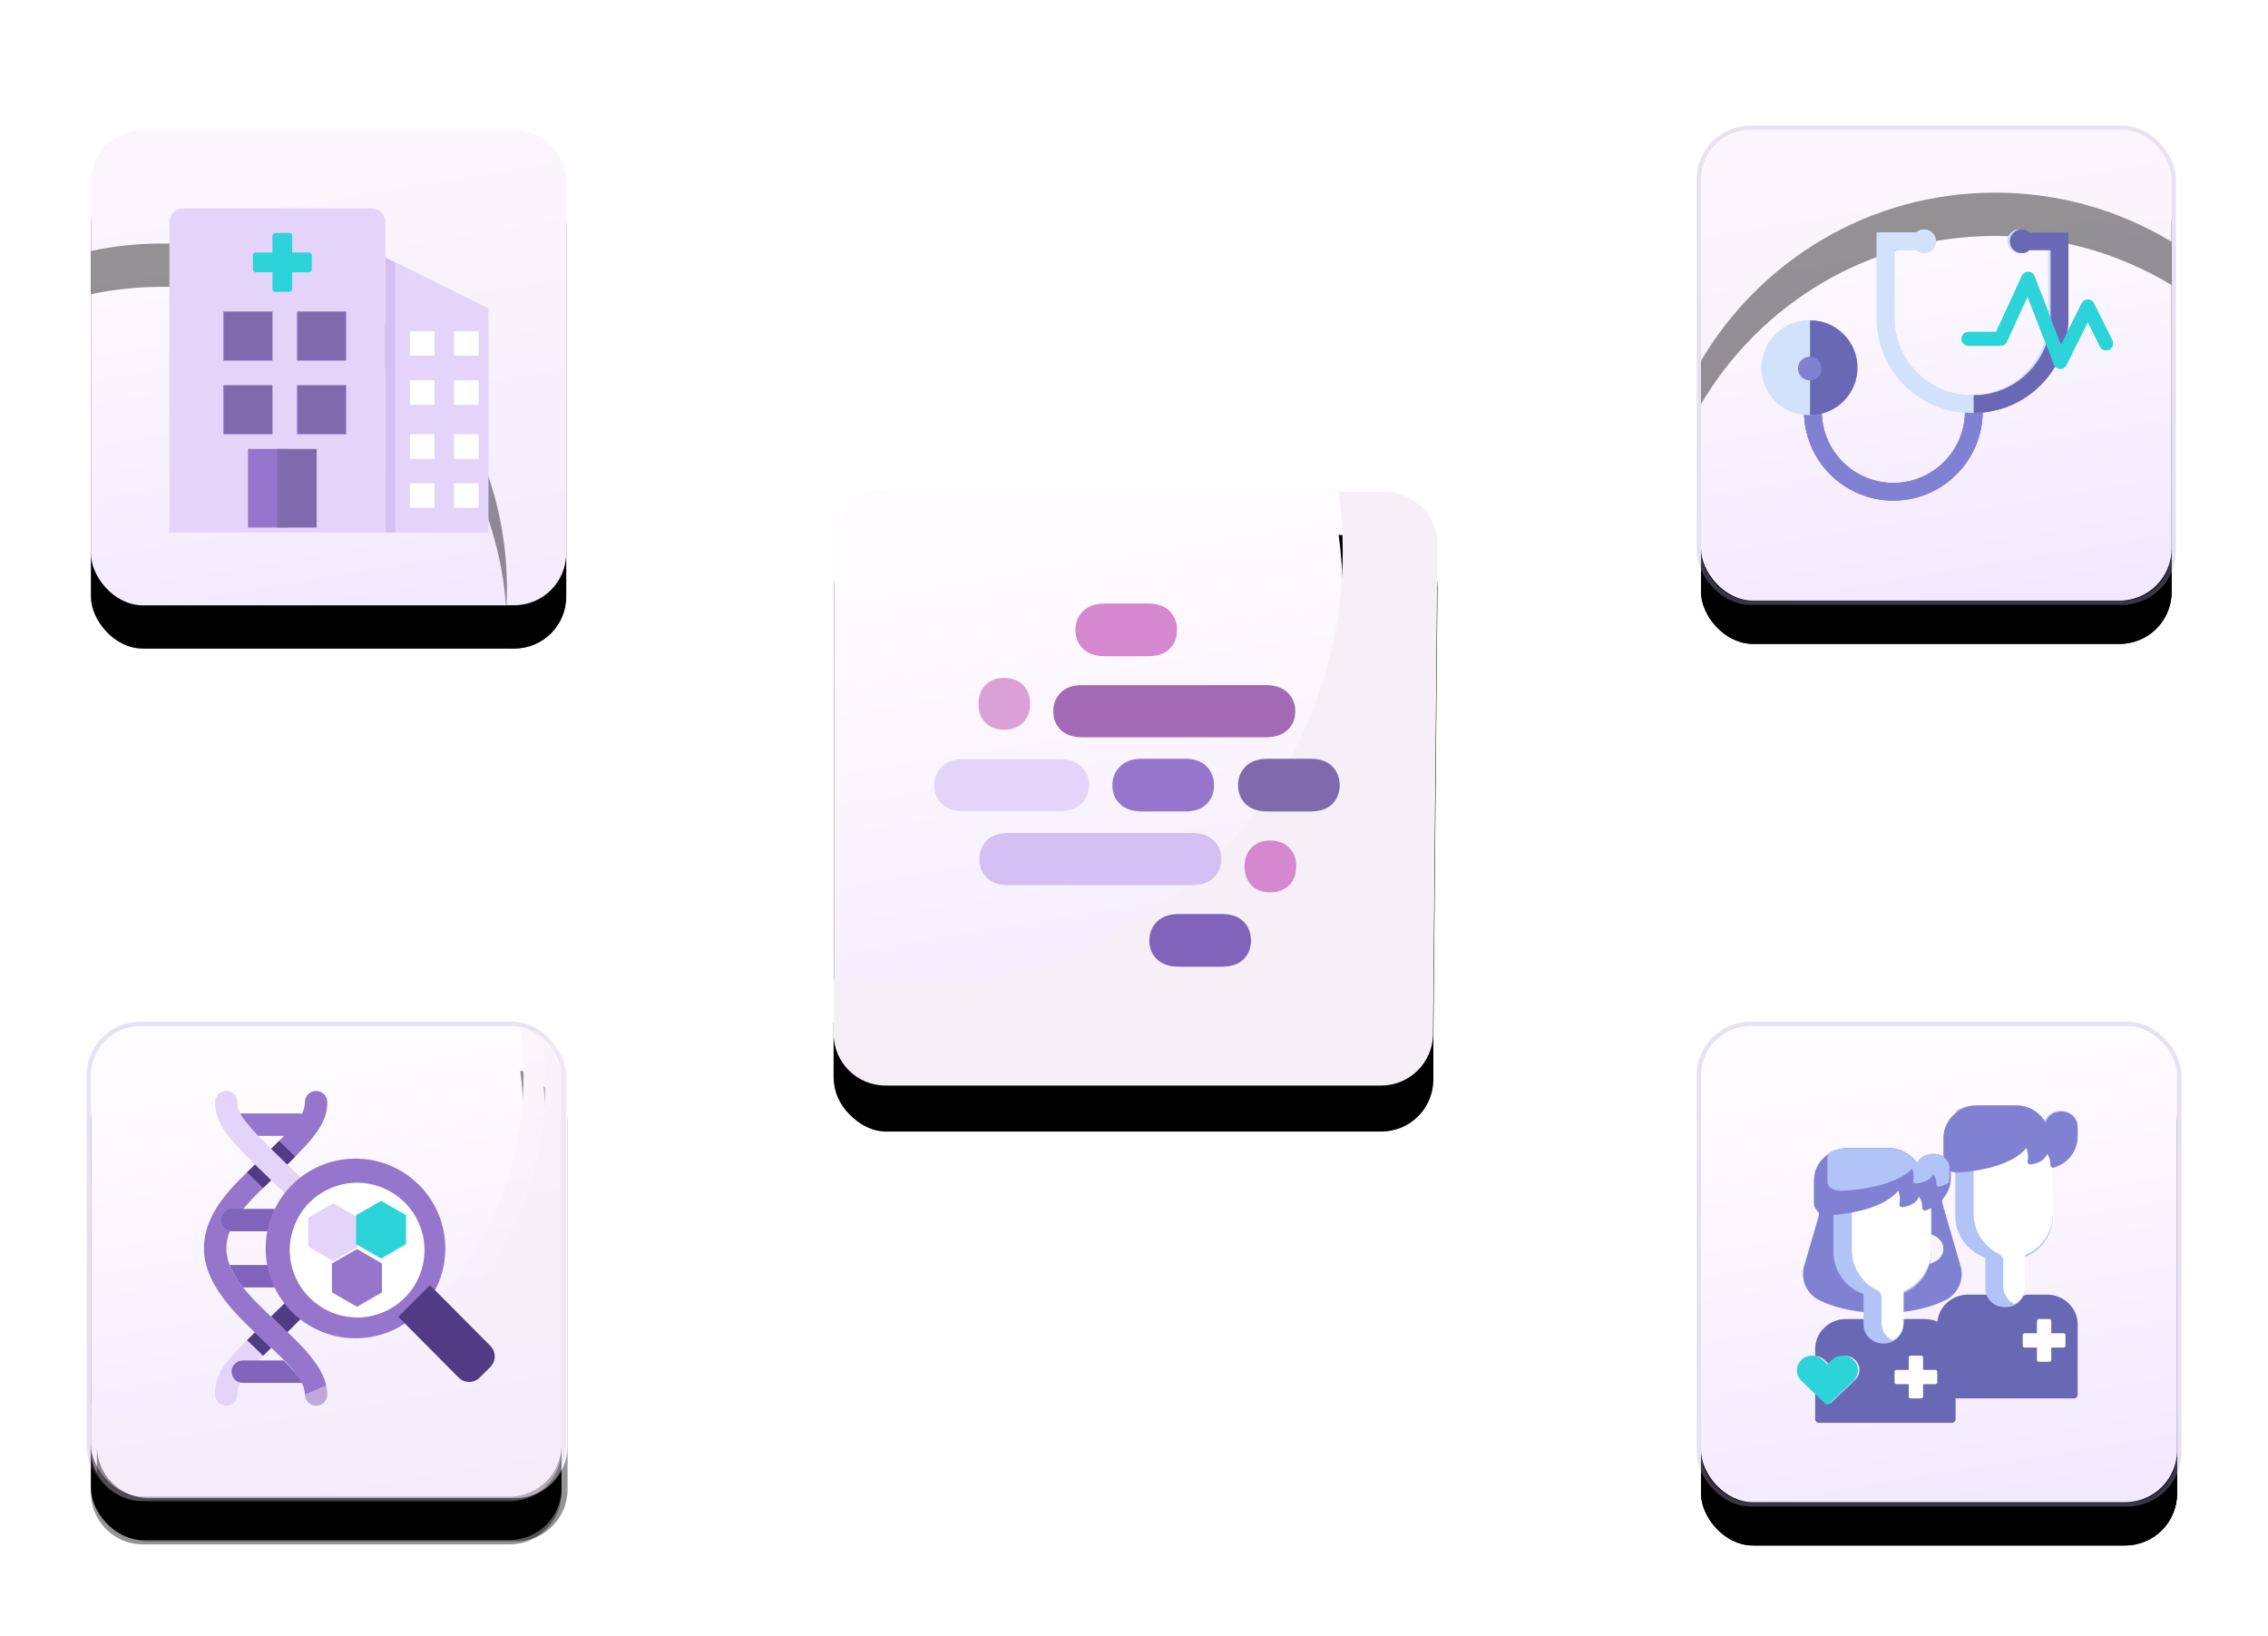 <?xml version="1.0" encoding="UTF-8"?>
<svg width="524px" height="378px" viewBox="0 0 524 378" version="1.1" xmlns="http://www.w3.org/2000/svg" xmlns:xlink="http://www.w3.org/1999/xlink">
    <!-- Generator: Sketch 49.3 (51167) - http://www.bohemiancoding.com/sketch -->
    <title>Group 34</title>
    <desc>Created with Sketch.</desc>
    <defs>
        <linearGradient x1="43.689%" y1="8.402%" x2="58.867%" y2="100%" id="linearGradient-1">
            <stop stop-color="#FFFCFF" offset="0%"></stop>
            <stop stop-color="#F3E9FF" offset="100%"></stop>
        </linearGradient>
        <rect id="path-2" x="171.772" y="112" width="138.389" height="138.389" rx="12"></rect>
        <filter x="-25.3%" y="-18.1%" width="150.6%" height="150.6%" filterUnits="objectBoundingBox" id="filter-3">
            <feOffset dx="0" dy="10" in="SourceAlpha" result="shadowOffsetOuter1"></feOffset>
            <feGaussianBlur stdDeviation="10" in="shadowOffsetOuter1" result="shadowBlurOuter1"></feGaussianBlur>
            <feColorMatrix values="0 0 0 0 0.322   0 0 0 0 0.231   0 0 0 0 0.522  0 0 0 0.251 0" type="matrix" in="shadowBlurOuter1"></feColorMatrix>
        </filter>
        <path d="M288.286,112.578 L299.238,112.692 C305.859,112.76 311.173,118.178 311.113,124.799 L310.091,237.868 C310.031,244.453 304.676,249.759 298.091,249.759 L183.594,249.759 C176.967,249.759 171.594,244.387 171.594,237.759 L171.594,225.209 C177.214,226.185 182.994,226.694 188.893,226.694 C244.305,226.694 289.225,181.774 289.225,126.362 C289.225,121.686 288.905,117.084 288.286,112.578 Z" id="path-4"></path>
        <filter x="-25.1%" y="-18.2%" width="150.2%" height="151.0%" filterUnits="objectBoundingBox" id="filter-5">
            <feOffset dx="0" dy="10" in="SourceAlpha" result="shadowOffsetOuter1"></feOffset>
            <feGaussianBlur stdDeviation="10" in="shadowOffsetOuter1" result="shadowBlurOuter1"></feGaussianBlur>
            <feColorMatrix values="0 0 0 0 0   0 0 0 0 0   0 0 0 0 0  0 0 0 0.042 0" type="matrix" in="shadowBlurOuter1"></feColorMatrix>
        </filter>
        <rect id="path-6" x="0" y="236" width="108.734" height="108.734" rx="12"></rect>
        <filter x="-33.1%" y="-23.9%" width="166.2%" height="166.2%" filterUnits="objectBoundingBox" id="filter-7">
            <feMorphology radius="1" operator="dilate" in="SourceAlpha" result="shadowSpreadOuter1"></feMorphology>
            <feOffset dx="0" dy="10" in="shadowSpreadOuter1" result="shadowOffsetOuter1"></feOffset>
            <feGaussianBlur stdDeviation="10" in="shadowOffsetOuter1" result="shadowBlurOuter1"></feGaussianBlur>
            <feComposite in="shadowBlurOuter1" in2="SourceAlpha" operator="out" result="shadowBlurOuter1"></feComposite>
            <feColorMatrix values="0 0 0 0 0.322   0 0 0 0 0.231   0 0 0 0 0.522  0 0 0 0.251 0" type="matrix" in="shadowBlurOuter1"></feColorMatrix>
        </filter>
        <path d="M104.521,239.885 C107.1,242.086 108.734,245.36 108.734,249.016 L108.734,333.75 C108.734,340.378 103.362,345.75 96.734,345.75 L12,345.75 C5.373,345.75 8.11624501e-16,340.378 0,333.75 L0,323.174 C8.193,326.059 17.007,327.628 26.187,327.628 C69.725,327.628 105.019,292.334 105.019,248.796 C105.019,245.783 104.85,242.81 104.521,239.885 Z" id="path-8"></path>
        <filter x="-32.2%" y="-24.3%" width="164.4%" height="168.1%" filterUnits="objectBoundingBox" id="filter-9">
            <feOffset dx="0" dy="10" in="SourceAlpha" result="shadowOffsetOuter1"></feOffset>
            <feGaussianBlur stdDeviation="10" in="shadowOffsetOuter1" result="shadowBlurOuter1"></feGaussianBlur>
            <feColorMatrix values="0 0 0 0 0   0 0 0 0 0   0 0 0 0 0  0 0 0 0.042 0" type="matrix" in="shadowBlurOuter1"></feColorMatrix>
        </filter>
        <path d="M99.18,236.366 C105.314,236.9 110.127,242.048 110.127,248.321 L110.127,333.055 C110.127,339.683 104.754,345.055 98.127,345.055 L13.392,345.055 C6.765,345.055 1.392,339.683 1.392,333.055 L1.392,323.841 C7.7,325.467 14.313,326.332 21.128,326.332 C64.666,326.332 99.96,291.037 99.96,247.499 C99.96,243.72 99.694,240.003 99.18,236.366 Z" id="path-10"></path>
        <filter x="-32.2%" y="-23.2%" width="164.4%" height="165.0%" filterUnits="objectBoundingBox" id="filter-11">
            <feOffset dx="0" dy="10" in="SourceAlpha" result="shadowOffsetOuter1"></feOffset>
            <feGaussianBlur stdDeviation="10" in="shadowOffsetOuter1" result="shadowBlurOuter1"></feGaussianBlur>
            <feColorMatrix values="0 0 0 0 0   0 0 0 0 0   0 0 0 0 0  0 0 0 0.042 0" type="matrix" in="shadowBlurOuter1"></feColorMatrix>
        </filter>
        <rect id="path-12" x="0" y="29" width="109.83" height="109.83" rx="12"></rect>
        <filter x="-31.9%" y="-22.8%" width="163.7%" height="163.7%" filterUnits="objectBoundingBox" id="filter-13">
            <feOffset dx="0" dy="10" in="SourceAlpha" result="shadowOffsetOuter1"></feOffset>
            <feGaussianBlur stdDeviation="10" in="shadowOffsetOuter1" result="shadowBlurOuter1"></feGaussianBlur>
            <feColorMatrix values="0 0 0 0 0.322   0 0 0 0 0.231   0 0 0 0 0.522  0 0 0 0.267 0" type="matrix" in="shadowBlurOuter1"></feColorMatrix>
        </filter>
        <path d="M96.024,138.787 C96.088,137.481 96.12,136.167 96.12,134.846 C96.12,90.886 60.484,55.25 16.524,55.25 C10.859,55.25 5.331,55.842 -5.32907052e-15,56.968 L-1.77635684e-15,41 C-2.58798134e-15,34.373 5.373,29 12,29 L97.787,29 C104.414,29 109.787,34.373 109.787,41 L109.787,126.787 C109.787,133.414 104.414,138.787 97.787,138.787 L96.024,138.787 Z" id="path-14"></path>
        <filter x="-31.9%" y="-22.8%" width="163.8%" height="163.8%" filterUnits="objectBoundingBox" id="filter-15">
            <feOffset dx="0" dy="10" in="SourceAlpha" result="shadowOffsetOuter1"></feOffset>
            <feGaussianBlur stdDeviation="10" in="shadowOffsetOuter1" result="shadowBlurOuter1"></feGaussianBlur>
            <feColorMatrix values="0 0 0 0 0   0 0 0 0 0   0 0 0 0 0  0 0 0 0.042 0" type="matrix" in="shadowBlurOuter1"></feColorMatrix>
        </filter>
        <rect id="path-16" x="0" y="0" width="108.734" height="108.734" rx="12"></rect>
        <filter x="-32.2%" y="-23.0%" width="164.4%" height="164.4%" filterUnits="objectBoundingBox" id="filter-17">
            <feOffset dx="0" dy="10" in="SourceAlpha" result="shadowOffsetOuter1"></feOffset>
            <feGaussianBlur stdDeviation="10" in="shadowOffsetOuter1" result="shadowBlurOuter1"></feGaussianBlur>
            <feColorMatrix values="0 0 0 0 0   0 0 0 0 0   0 0 0 0 0  0 0 0 0.042 0" type="matrix" in="shadowBlurOuter1"></feColorMatrix>
        </filter>
        <rect id="path-18" x="0" y="0" width="108.734" height="108.734" rx="12"></rect>
        <filter x="-33.1%" y="-23.9%" width="166.2%" height="166.2%" filterUnits="objectBoundingBox" id="filter-19">
            <feMorphology radius="1" operator="dilate" in="SourceAlpha" result="shadowSpreadOuter1"></feMorphology>
            <feOffset dx="0" dy="10" in="shadowSpreadOuter1" result="shadowOffsetOuter1"></feOffset>
            <feGaussianBlur stdDeviation="10" in="shadowOffsetOuter1" result="shadowBlurOuter1"></feGaussianBlur>
            <feComposite in="shadowBlurOuter1" in2="SourceAlpha" operator="out" result="shadowBlurOuter1"></feComposite>
            <feColorMatrix values="0 0 0 0 0.322   0 0 0 0 0.231   0 0 0 0 0.522  0 0 0 0.251 0" type="matrix" in="shadowBlurOuter1"></feColorMatrix>
        </filter>
        <path d="M108.734,25.849 C96.837,18.645 82.883,14.498 67.959,14.498 C39.012,14.498 13.708,30.1 -1.23160363e-06,53.354 L4.97379915e-14,12 C4.8926367e-14,5.373 5.373,8.32286411e-15 12,7.10542736e-15 L96.734,0 C103.362,4.668892e-15 108.734,5.373 108.734,12 L108.734,25.849 Z" id="path-20"></path>
        <filter x="-32.2%" y="-46.9%" width="164.4%" height="231.2%" filterUnits="objectBoundingBox" id="filter-21">
            <feOffset dx="0" dy="10" in="SourceAlpha" result="shadowOffsetOuter1"></feOffset>
            <feGaussianBlur stdDeviation="10" in="shadowOffsetOuter1" result="shadowBlurOuter1"></feGaussianBlur>
            <feColorMatrix values="0 0 0 0 0   0 0 0 0 0   0 0 0 0 0  0 0 0 0.042 0" type="matrix" in="shadowBlurOuter1"></feColorMatrix>
        </filter>
        <rect id="path-22" x="372" y="236" width="110" height="110" rx="12"></rect>
        <filter x="-31.8%" y="-22.7%" width="163.6%" height="163.6%" filterUnits="objectBoundingBox" id="filter-23">
            <feOffset dx="0" dy="10" in="SourceAlpha" result="shadowOffsetOuter1"></feOffset>
            <feGaussianBlur stdDeviation="10" in="shadowOffsetOuter1" result="shadowBlurOuter1"></feGaussianBlur>
            <feColorMatrix values="0 0 0 0 0   0 0 0 0 0   0 0 0 0 0  0 0 0 0.042 0" type="matrix" in="shadowBlurOuter1"></feColorMatrix>
        </filter>
        <rect id="path-24" x="372" y="236" width="110" height="110" rx="12"></rect>
        <filter x="-32.7%" y="-23.6%" width="165.5%" height="165.5%" filterUnits="objectBoundingBox" id="filter-25">
            <feMorphology radius="1" operator="dilate" in="SourceAlpha" result="shadowSpreadOuter1"></feMorphology>
            <feOffset dx="0" dy="10" in="shadowSpreadOuter1" result="shadowOffsetOuter1"></feOffset>
            <feGaussianBlur stdDeviation="10" in="shadowOffsetOuter1" result="shadowBlurOuter1"></feGaussianBlur>
            <feComposite in="shadowBlurOuter1" in2="SourceAlpha" operator="out" result="shadowBlurOuter1"></feComposite>
            <feColorMatrix values="0 0 0 0 0.322   0 0 0 0 0.231   0 0 0 0 0.522  0 0 0 0.251 0" type="matrix" in="shadowBlurOuter1"></feColorMatrix>
        </filter>
    </defs>
    <g id="Desktop" stroke="none" stroke-width="1" fill="none" fill-rule="evenodd">
        <g id="01-Homepage-Navigation" transform="translate(-865, -129)">
            <g id="Group-34" transform="translate(886, 130)">
                <path d="M237.764,375.529 C341.464,375.529 425.529,291.464 425.529,187.764 C425.529,119.03 388.596,58.922 333.494,26.202 C305.463,9.557 272.73,0 237.764,0 C134.065,0 50,84.065 50,187.764 C50,291.464 134.065,375.529 237.764,375.529 Z" id="Oval-3" stroke="#FFFFFF" stroke-linecap="round" stroke-linejoin="round" stroke-dasharray="6,6"></path>
                <path d="M79.881,94.113 C109.711,150.842 169.22,189.529 237.764,189.529 C309.295,189.529 370.986,147.398 399.376,86.598" id="Oval-3-Copy-2" stroke="#FFFFFF" stroke-linecap="round" stroke-linejoin="round" stroke-dasharray="6,6"></path>
                <path d="M79.881,184.113 C109.711,240.842 169.22,279.529 237.764,279.529 C309.295,279.529 370.986,237.398 399.376,176.598" id="Oval-3-Copy-2" stroke="#FFFFFF" stroke-linecap="round" stroke-linejoin="round" stroke-dasharray="6,6" transform="translate(239.628, 228.063) scale(1, -1) translate(-239.628, -228.063) "></path>
                <circle id="Oval" fill="#7F6AAE" fill-rule="nonzero" cx="400.979" cy="84.15" r="2.72"></circle>
                <g id="Rectangle-15">
                    <use fill="black" fill-opacity="1" filter="url(#filter-3)" xlink:href="#path-2"></use>
                    <use fill="url(#linearGradient-1)" fill-rule="evenodd" xlink:href="#path-2"></use>
                </g>
                <g id="Combined-Shape">
                    <use fill="black" fill-opacity="1" filter="url(#filter-5)" xlink:href="#path-4"></use>
                    <use fill="#F6EFF8" fill-rule="evenodd" xlink:href="#path-4"></use>
                </g>
                <g id="Group-16" transform="translate(194.81, 136.81)">
                    <g id="Group">
                        <path d="M32.66,7.733 C32.66,9.486 33.251,10.93 34.432,12.066 C35.614,13.202 37.311,13.77 39.522,13.77 L49.393,13.77 C51.604,13.77 53.282,13.202 54.426,12.066 C55.569,10.93 56.141,9.486 56.141,7.733 C56.141,5.981 55.569,4.52 54.426,3.352 C53.282,2.183 51.604,1.599 49.393,1.599 L39.522,1.599 C37.311,1.599 35.614,2.183 34.432,3.352 C33.251,4.52 32.66,5.981 32.66,7.733 Z" id="Path-Copy-8" fill="#D587D0"></path>
                        <path d="M22.19,24.762 C22.19,26.596 21.636,28.052 20.53,29.131 C19.423,30.21 17.973,30.749 16.178,30.749 C14.384,30.749 12.948,30.21 11.872,29.131 C10.795,28.052 10.257,26.596 10.257,24.762 C10.257,22.982 10.795,21.539 11.872,20.433 C12.948,19.327 14.384,18.774 16.178,18.774 C17.973,18.774 19.423,19.314 20.53,20.392 C21.636,21.471 22.19,22.928 22.19,24.762 Z" id="Path-Copy-4" fill="#DBA1D7"></path>
                        <path d="M83.455,26.518 C83.455,28.253 82.864,29.683 81.682,30.807 C80.5,31.932 78.803,32.494 76.592,32.494 L34.295,32.494 C32.084,32.494 30.406,31.932 29.262,30.807 C28.119,29.683 27.547,28.253 27.547,26.518 C27.547,24.783 28.119,23.337 29.262,22.18 C30.406,21.023 32.084,20.445 34.295,20.445 L76.592,20.445 C78.803,20.445 80.5,21.023 81.682,22.18 C82.864,23.337 83.455,24.783 83.455,26.518 Z" id="Path-Copy-3" fill="#A26AB5"></path>
                        <path d="M35.825,43.595 C35.825,45.319 35.23,46.741 34.039,47.859 C32.849,48.977 31.141,49.536 28.914,49.536 L6.833,49.536 C4.606,49.536 2.917,48.977 1.765,47.859 C0.613,46.741 0.037,45.319 0.037,43.595 C0.037,41.87 0.613,40.432 1.765,39.282 C2.917,38.132 4.606,37.557 6.833,37.557 L28.914,37.557 C31.141,37.557 32.849,38.132 34.039,39.282 C35.23,40.432 35.825,41.87 35.825,43.595 Z" id="Path-Copy" fill="#E5D4F9"></path>
                        <path d="M41.198,43.595 C41.198,45.348 41.789,46.792 42.971,47.928 C44.153,49.064 45.849,49.632 48.061,49.632 L57.932,49.632 C60.143,49.632 61.82,49.064 62.964,47.928 C64.108,46.792 64.68,45.348 64.68,43.595 C64.68,41.843 64.108,40.382 62.964,39.214 C61.82,38.045 60.143,37.461 57.932,37.461 L48.061,37.461 C45.849,37.461 44.153,38.045 42.971,39.214 C41.789,40.382 41.198,41.843 41.198,43.595 Z" id="Path-Copy-15" fill="#9676CC"></path>
                        <path d="M70.229,43.595 C70.229,45.348 70.82,46.792 72.002,47.928 C73.184,49.064 74.881,49.632 77.092,49.632 L86.963,49.632 C89.174,49.632 90.852,49.064 91.995,47.928 C93.139,46.792 93.711,45.348 93.711,43.595 C93.711,41.843 93.139,40.382 91.995,39.214 C90.852,38.045 89.174,37.461 86.963,37.461 L77.092,37.461 C74.881,37.461 73.184,38.045 72.002,39.214 C70.82,40.382 70.229,41.843 70.229,43.595 Z" id="Path-Copy-14" fill="#7F6AAE"></path>
                        <path d="M66.377,60.672 C66.377,62.407 65.786,63.837 64.605,64.962 C63.423,66.086 61.726,66.648 59.515,66.648 L17.218,66.648 C15.007,66.648 13.329,66.086 12.185,64.962 C11.041,63.837 10.47,62.407 10.47,60.672 C10.47,58.937 11.041,57.491 12.185,56.334 C13.329,55.177 15.007,54.599 17.218,54.599 L59.515,54.599 C61.726,54.599 63.423,55.177 64.605,56.334 C65.786,57.491 66.377,58.937 66.377,60.672 Z" id="Path-Copy-6" fill="#D4C0F2"></path>
                        <path d="M83.667,62.331 C83.667,64.165 83.114,65.622 82.007,66.701 C80.901,67.78 79.45,68.319 77.656,68.319 C75.862,68.319 74.426,67.78 73.349,66.701 C72.273,65.622 71.734,64.165 71.734,62.331 C71.734,60.551 72.273,59.108 73.349,58.003 C74.426,56.897 75.862,56.344 77.656,56.344 C79.45,56.344 80.901,56.883 82.007,57.962 C83.114,59.041 83.667,60.497 83.667,62.331 Z" id="Path-Copy-7" fill="#D587D0"></path>
                        <path d="M49.737,79.457 C49.737,81.21 50.328,82.654 51.51,83.79 C52.691,84.926 54.388,85.494 56.599,85.494 L66.47,85.494 C68.681,85.494 70.359,84.926 71.503,83.79 C72.647,82.654 73.218,81.21 73.218,79.457 C73.218,77.705 72.647,76.244 71.503,75.076 C70.359,73.907 68.681,73.323 66.47,73.323 L56.599,73.323 C54.388,73.323 52.691,73.907 51.51,75.076 C50.328,76.244 49.737,77.705 49.737,79.457 Z" id="Combined-Shape" fill="#8064BC"></path>
                    </g>
                </g>
                <path d="M400.184,323.436 C399.995,323.436 399.817,323.365 399.684,323.236 L394.182,317.937 C393.519,317.297 393.154,316.447 393.154,315.541 C393.154,314.636 393.519,313.785 394.182,313.146 C394.847,312.506 395.729,312.154 396.669,312.154 C397.608,312.154 398.491,312.506 399.155,313.146 L400.205,314.157 L401.254,313.146 C401.918,312.506 402.801,312.154 403.74,312.154 C404.68,312.154 405.563,312.506 406.227,313.146 C406.891,313.786 407.256,314.636 407.256,315.541 C407.256,316.446 406.891,317.297 406.226,317.937 L400.683,323.238 C400.55,323.366 400.372,323.436 400.184,323.436 Z" id="Shape" fill="#2CD4D9" fill-rule="nonzero"></path>
                <g id="Rectangle-15">
                    <use fill="black" fill-opacity="1" filter="url(#filter-7)" xlink:href="#path-6"></use>
                    <use fill="url(#linearGradient-1)" fill-rule="evenodd" xlink:href="#path-6"></use>
                    <rect stroke-opacity="0.324" stroke="#B3A1DC" stroke-width="1" x="-0.5" y="235.5" width="109.734" height="109.734" rx="12"></rect>
                </g>
                <g id="Combined-Shape" opacity="0.418">
                    <use fill="black" fill-opacity="1" filter="url(#filter-9)" xlink:href="#path-8"></use>
                    <use fill="#F6EFF8" fill-rule="evenodd" xlink:href="#path-8"></use>
                </g>
                <path d="M37.936,306.725 C30.569,313.943 28.685,316.384 28.685,321.126 C28.685,322.558 29.845,323.72 31.279,323.72 C32.713,323.72 33.874,322.558 33.874,321.126 C33.874,318.398 35.087,316.781 41.656,310.344 C40.362,309.076 39.193,307.944 37.936,306.725 Z" id="Shape" fill="#E5D4F9" fill-rule="nonzero"></path>
                <path d="M45.376,306.725 L47.225,304.931 C46.104,303.831 44.868,302.633 43.505,301.312 L41.656,303.106 C42.934,304.346 44.038,305.413 45.376,306.725 Z" id="Shape" fill="#264C78" fill-rule="nonzero"></path>
                <path d="M37.939,306.728 C37.293,307.362 36.645,307.997 36.078,308.564 L36.26,308.74 C37.605,310.044 38.765,311.172 39.796,312.183 C40.359,311.62 40.989,311 41.657,310.345 C40.315,309.031 39.225,307.976 37.939,306.728 Z" id="Shape" fill="#523B85" fill-rule="nonzero"></path>
                <path d="M44.58,313.259 L35.104,313.259 C33.67,313.259 32.51,314.42 32.51,315.853 C32.51,317.285 33.67,318.447 35.104,318.447 L48.827,318.447 C48.185,317.162 46.918,315.647 44.58,313.259 Z" id="Shape" fill="#8064BC" fill-rule="nonzero"></path>
                <path d="M31.307,287.369 C31.307,281.104 37.309,275.828 41.652,271.619 C40.293,270.308 39.053,269.107 37.929,268.003 C33.315,272.474 26.119,278.803 26.119,287.368 C26.119,302.193 49.438,312.802 49.438,321.126 C49.438,322.558 50.599,323.72 52.033,323.72 C53.466,323.72 54.627,322.558 54.627,321.126 C54.627,309.361 31.307,299.522 31.307,287.369 Z" id="Shape" fill="#9676CC" fill-rule="nonzero"></path>
                <path d="M51.165,283.316 C50.524,281.695 49.51,280.015 48.078,278.238 C43.327,278.238 38.544,278.238 32.693,278.238 C31.259,278.238 30.099,279.399 30.099,280.832 C30.099,282.265 31.259,283.426 32.693,283.426 C39.561,283.426 44.825,283.426 50.619,283.426 C50.813,283.426 50.984,283.356 51.165,283.316 Z" id="Shape" fill="#8064BC" fill-rule="nonzero"></path>
                <path d="M48.339,270.867 C37.019,259.899 33.874,257.108 33.874,253.593 C33.874,252.161 32.713,250.999 31.28,250.999 C29.846,250.999 28.685,252.161 28.685,253.593 C28.685,259.596 33.131,263.353 44.721,274.586 C49.689,279.418 52.005,283.48 52.005,287.369 C52.005,293.604 46.025,298.867 41.656,303.106 C42.934,304.346 44.038,305.413 45.376,306.725 C50.008,302.232 57.193,295.91 57.193,287.368 C57.193,281.986 54.378,276.742 48.339,270.867 Z" id="Shape" fill="#E5D4F9" fill-rule="nonzero"></path>
                <path d="M35.169,296.397 C37.022,296.397 49.213,296.397 50.981,296.397 C52.415,296.397 53.575,295.235 53.575,293.803 C53.575,292.37 52.415,291.208 50.981,291.208 L32.072,291.208 C32.698,292.862 33.714,294.578 35.169,296.397 Z" id="Shape" fill="#8064BC" fill-rule="nonzero"></path>
                <path d="M41.657,303.105 C41.657,303.105 44.105,305.478 45.376,306.725 L50.433,301.735 C49.313,300.636 48.079,299.439 46.718,298.12 C46.083,298.734 42.25,302.529 41.657,303.105 Z" id="Shape" fill="#523B85" fill-rule="nonzero"></path>
                <path d="M48.153,283.426 L51.206,283.426 C50.569,281.777 49.549,280.068 48.093,278.258 C47.252,278.313 46.576,279.434 46.576,280.832 C46.576,282.265 47.282,283.426 48.153,283.426 Z" id="Shape" fill="#5B986C" fill-rule="nonzero"></path>
                <path d="M61.133,266.633 C49.671,266.633 40.38,275.924 40.38,287.386 C40.38,298.848 49.671,308.139 61.133,308.139 C72.594,308.139 81.886,298.848 81.886,287.386 C81.886,275.924 72.594,266.633 61.133,266.633 Z" id="Shape" fill="#9676CC" fill-rule="nonzero"></path>
                <path d="M76.104,293.165 C74.662,297.062 71.789,300.164 68.013,301.9 C65.949,302.849 63.769,303.331 61.533,303.331 C55.468,303.331 49.912,299.772 47.38,294.266 C45.644,290.49 45.482,286.265 46.925,282.368 C48.367,278.471 51.24,275.369 55.015,273.633 C57.078,272.684 59.26,272.203 61.498,272.203 C67.562,272.203 73.116,275.761 75.648,281.267 C77.384,285.043 77.546,289.268 76.104,293.165 Z" id="Shape" fill="#FFFFFF" fill-rule="nonzero"></path>
                <polygon id="Shape" fill="#E5D4F9" fill-rule="nonzero" points="55.981 276.941 61.759 280.276 61.759 286.946 55.981 290.282 50.204 286.946 50.204 280.276"></polygon>
                <polygon id="Shape" fill="#9676CC" fill-rule="nonzero" points="61.473 287.519 67.251 290.854 67.251 297.524 61.473 300.86 55.696 297.524 55.696 290.854"></polygon>
                <g id="Combined-Shape-Copy" opacity="0.421" style="mix-blend-mode: multiply;">
                    <use fill="black" fill-opacity="1" filter="url(#filter-11)" xlink:href="#path-10"></use>
                    <use fill="#F6EFF8" fill-rule="evenodd" xlink:href="#path-10"></use>
                </g>
                <path d="M45.375,267.998 C51.849,261.642 54.627,258.29 54.627,253.593 C54.627,252.161 53.466,250.999 52.032,250.999 C50.599,250.999 49.438,252.161 49.438,253.593 C49.438,256.271 47.578,258.562 41.654,264.378 C42.747,265.453 43.988,266.656 45.375,267.998 Z" id="Shape" fill="#9676CC" fill-rule="nonzero"></path>
                <path d="M38.661,261.376 L48.087,261.376 C49.521,261.376 50.681,260.214 50.681,258.782 C50.681,257.349 49.521,256.188 48.087,256.188 L34.522,256.188 C35.209,257.561 36.506,259.141 38.661,261.376 Z" id="Shape" fill="#9676CC" fill-rule="nonzero"></path>
                <path d="M45.372,267.995 C46.008,267.369 46.646,266.742 47.216,266.167 L46.885,265.846 C45.604,264.607 44.511,263.542 43.5,262.549 C42.944,263.108 42.302,263.739 41.653,264.377 C42.746,265.451 43.986,266.654 45.372,267.995 Z" id="Shape" fill="#523B85" fill-rule="nonzero"></path>
                <path d="M37.929,268.003 L36.072,269.802 C37.182,270.893 38.364,272.041 39.67,273.304 L39.792,273.422 L41.652,271.619 C40.293,270.308 39.053,269.107 37.929,268.003 Z" id="Shape" fill="#523B85" fill-rule="nonzero"></path>
                <path d="M78.359,295.873 L92.291,309.887 C93.638,311.237 93.636,313.424 92.285,314.771 L89.84,317.209 C88.49,318.555 86.304,318.553 84.958,317.203 L71.013,303.176 L78.359,295.873 Z" id="Shape" fill="#523B85" fill-rule="nonzero"></path>
                <polygon id="Shape" fill="#2CD4D9" fill-rule="nonzero" points="67.043 276.38 72.82 279.714 72.82 286.385 67.043 289.721 61.266 286.385 61.266 279.714"></polygon>
                <path d="M62.658,287.519 L67.133,290.103 L62.658,287.519 Z" id="Shape" fill="#D5E2F2" fill-rule="nonzero" opacity="0.5"></path>
                <g id="Rectangle-15">
                    <use fill="black" fill-opacity="1" filter="url(#filter-13)" xlink:href="#path-12"></use>
                    <use fill="url(#linearGradient-1)" fill-rule="evenodd" xlink:href="#path-12"></use>
                </g>
                <g id="Combined-Shape" opacity="0.421" style="mix-blend-mode: multiply;">
                    <use fill="black" fill-opacity="1" filter="url(#filter-15)" xlink:href="#path-14"></use>
                    <use fill="#F6EFF8" fill-rule="evenodd" xlink:href="#path-14"></use>
                </g>
                <g id="Group-15" transform="translate(18.144, 47.144)" fill-rule="nonzero">
                    <polygon id="Shape" fill="#E5D4F9" points="73.711 23.088 73.711 74.845 49.897 74.845 49.897 11.34 52.436 12.571"></polygon>
                    <rect id="Rectangle-path" fill="#FFFFFF" x="55.567" y="28.351" width="5.67" height="5.67"></rect>
                    <rect id="Rectangle-path" fill="#FFFFFF" x="65.773" y="28.351" width="5.67" height="5.67"></rect>
                    <rect id="Rectangle-path" fill="#FFFFFF" x="55.567" y="39.691" width="5.67" height="5.67"></rect>
                    <rect id="Rectangle-path" fill="#FFFFFF" x="65.773" y="39.691" width="5.67" height="5.67"></rect>
                    <rect id="Rectangle-path" fill="#FFFFFF" x="55.567" y="52.165" width="5.67" height="5.67"></rect>
                    <rect id="Rectangle-path" fill="#FFFFFF" x="65.773" y="52.165" width="5.67" height="5.67"></rect>
                    <rect id="Rectangle-path" fill="#FFFFFF" x="55.567" y="63.505" width="5.67" height="5.67"></rect>
                    <rect id="Rectangle-path" fill="#FFFFFF" x="65.773" y="63.505" width="5.67" height="5.67"></rect>
                    <polygon id="Shape" fill="#D4C0F2" points="52.165 12.571 52.165 74.845 49.897 74.845 49.897 11.34"></polygon>
                    <path d="M0,74.845 L49.897,74.845 L49.897,3.114 C49.897,1.403 48.493,0 46.783,0 L3.114,0 C1.403,0 0,1.403 0,3.114 L0,74.845 Z" id="Shape" fill="#E5D4F9"></path>
                    <rect id="Rectangle-path" fill="#9676CC" x="18.144" y="55.567" width="9.072" height="18.144"></rect>
                    <rect id="Rectangle-path" fill="#7F6AAE" x="24.948" y="55.567" width="9.072" height="18.144"></rect>
                    <rect id="Rectangle-path" fill="#7F6AAE" x="12.474" y="23.814" width="11.34" height="11.34"></rect>
                    <rect id="Rectangle-path" fill="#7F6AAE" x="12.474" y="40.825" width="11.34" height="11.34"></rect>
                    <rect id="Rectangle-path" fill="#7F6AAE" x="29.485" y="23.814" width="11.34" height="11.34"></rect>
                    <rect id="Rectangle-path" fill="#7F6AAE" x="29.485" y="40.825" width="11.34" height="11.34"></rect>
                    <path d="M24.437,19.278 C24.087,19.278 23.802,18.993 23.802,18.643 L23.802,14.755 L19.914,14.755 C19.563,14.755 19.278,14.47 19.278,14.119 L19.278,10.829 C19.278,10.479 19.563,10.194 19.914,10.194 L23.802,10.194 L23.802,6.306 C23.802,5.955 24.087,5.67 24.437,5.67 L27.728,5.67 C28.078,5.67 28.363,5.955 28.363,6.306 L28.363,10.194 L32.251,10.194 C32.602,10.194 32.887,10.479 32.887,10.829 L32.887,14.119 C32.887,14.47 32.602,14.755 32.251,14.755 L28.363,14.755 L28.363,18.643 C28.363,18.993 28.078,19.278 27.728,19.278 L24.437,19.278 Z" id="Shape" fill="#2CD4D9"></path>
                </g>
                <g id="Group-36" transform="translate(372, 29)">
                    <g id="Rectangle-15">
                        <use fill="black" fill-opacity="1" filter="url(#filter-17)" xlink:href="#path-16"></use>
                        <use fill="#FFFFFF" fill-rule="evenodd" xlink:href="#path-16"></use>
                    </g>
                    <g id="Rectangle-15">
                        <use fill="black" fill-opacity="1" filter="url(#filter-19)" xlink:href="#path-18"></use>
                        <use fill="url(#linearGradient-1)" fill-rule="evenodd" xlink:href="#path-18"></use>
                        <rect stroke-opacity="0.324" stroke="#B3A1DC" stroke-width="1" x="-0.5" y="-0.5" width="109.734" height="109.734" rx="12"></rect>
                    </g>
                    <g id="Combined-Shape" opacity="0.42" style="mix-blend-mode: multiply;">
                        <use fill="black" fill-opacity="1" filter="url(#filter-21)" xlink:href="#path-20"></use>
                        <use fill="#F6EFF8" fill-rule="evenodd" xlink:href="#path-20"></use>
                    </g>
                </g>
                <g id="Group-26" transform="translate(386, 52)" fill-rule="nonzero">
                    <g id="Group-41">
                        <path d="M30.445,62.645 C19.061,62.645 9.8,53.383 9.8,42 L13.902,42 C13.902,51.122 21.323,58.543 30.445,58.543 C39.566,58.543 46.987,51.122 46.987,42 L51.089,42 C51.089,53.383 41.828,62.645 30.445,62.645 Z" id="Shape" fill="#7F6AAE"></path>
                        <path d="M10.938,42.875 C4.907,42.875 0,37.968 0,31.938 C0,25.907 4.907,21 10.938,21 C16.968,21 21.875,25.907 21.875,31.938 C21.875,37.968 16.968,42.875 10.938,42.875 Z" id="Shape" fill="#E5D4F9"></path>
                        <path d="M11.2,21 L11.2,42.875 C17.231,42.875 22.137,37.968 22.137,31.938 C22.137,25.907 17.231,21 11.2,21 Z" id="Shape" fill="#9676CC"></path>
                        <circle id="Oval" fill="#7F6AAE" cx="11.134" cy="32.134" r="2.734"></circle>
                        <path d="M61.354,0.684 C60.872,0.259 60.242,0 59.549,0 C58.039,0 56.815,1.224 56.815,2.734 C56.815,4.245 58.039,5.469 59.549,5.469 C60.242,5.469 60.872,5.209 61.354,4.785 L66.248,4.785 L66.248,20.508 C66.248,30.308 58.275,38.281 48.475,38.281 C38.675,38.281 30.702,30.308 30.702,20.508 L30.702,4.785 L35.733,4.785 C36.215,5.209 36.845,5.469 37.538,5.469 C39.048,5.469 40.272,4.245 40.272,2.734 C40.272,1.224 39.048,0 37.538,0 C36.845,0 36.215,0.259 35.733,0.684 L26.6,0.684 L26.6,20.508 C26.6,32.57 36.413,42.383 48.475,42.383 C60.537,42.383 70.35,32.57 70.35,20.508 L70.35,0.684 L61.354,0.684 Z" id="Shape" fill="#E5D4F9"></path>
                        <path d="M61.879,0.684 C61.397,0.259 60.767,0 60.074,0 C58.564,0 57.34,1.224 57.34,2.734 C57.34,4.245 58.564,5.469 60.074,5.469 C60.767,5.469 61.397,5.209 61.879,4.785 L66.773,4.785 L66.773,20.508 C66.773,30.308 58.8,38.281 49,38.281 L49,42.383 C61.062,42.383 70.875,32.57 70.875,20.508 L70.875,0.684 L61.879,0.684 Z" id="Shape" fill="#7F6AAE"></path>
                        <path d="M81.032,25.618 L76.789,17.084 C76.52,16.542 75.969,16.2 75.366,16.2 C74.764,16.2 74.213,16.542 73.944,17.084 L69.185,26.656 L63.7,12.472 L63.061,10.82 C62.83,10.222 62.266,9.82 61.628,9.801 C60.994,9.781 60.402,10.147 60.134,10.73 L54.197,23.667 L47.791,23.667 C46.912,23.667 46.2,24.383 46.2,25.267 C46.2,26.15 46.912,26.867 47.791,26.867 L55.215,26.867 C55.836,26.867 56.4,26.504 56.66,25.937 L61.454,15.491 L63.7,21.301 L67.52,31.18 C67.748,31.77 68.3,32.169 68.929,32.198 C68.954,32.199 68.978,32.2 69.003,32.2 C69.603,32.2 70.155,31.859 70.426,31.316 L75.366,21.378 L78.186,27.049 C78.579,27.839 79.534,28.16 80.32,27.764 C81.106,27.369 81.425,26.408 81.032,25.618 Z" id="Shape" fill="#2CD4D9"></path>
                        <path d="M30.445,62.645 C19.061,62.645 9.8,53.383 9.8,42 L13.902,42 C13.902,51.122 21.323,58.543 30.445,58.543 C39.566,58.543 46.987,51.122 46.987,42 L51.089,42 C51.089,53.383 41.828,62.645 30.445,62.645 Z" id="Shape" fill="#8181D3"></path>
                        <path d="M10.938,42.875 C4.907,42.875 0,37.968 0,31.938 C0,25.907 4.907,21 10.938,21 C16.968,21 21.875,25.907 21.875,31.938 C21.875,37.968 16.968,42.875 10.938,42.875 Z" id="Shape" fill="#D2E2FC"></path>
                        <path d="M11.2,21 L11.2,42.875 C17.231,42.875 22.137,37.968 22.137,31.938 C22.137,25.907 17.231,21 11.2,21 Z" id="Shape" fill="#6868B5"></path>
                        <circle id="Oval" fill="#8181D3" cx="11.134" cy="32.134" r="2.734"></circle>
                        <path d="M61.354,0.684 C60.872,0.259 60.242,0 59.549,0 C58.039,0 56.815,1.224 56.815,2.734 C56.815,4.245 58.039,5.469 59.549,5.469 C60.242,5.469 60.872,5.209 61.354,4.785 L66.248,4.785 L66.248,20.508 C66.248,30.308 58.275,38.281 48.475,38.281 C38.675,38.281 30.702,30.308 30.702,20.508 L30.702,4.785 L35.733,4.785 C36.215,5.209 36.845,5.469 37.538,5.469 C39.048,5.469 40.272,4.245 40.272,2.734 C40.272,1.224 39.048,0 37.538,0 C36.845,0 36.215,0.259 35.733,0.684 L26.6,0.684 L26.6,20.508 C26.6,32.57 36.413,42.383 48.475,42.383 C60.537,42.383 70.35,32.57 70.35,20.508 L70.35,0.684 L61.354,0.684 Z" id="Shape" fill="#D2E2FC"></path>
                        <path d="M61.879,0.684 C61.397,0.259 60.767,0 60.074,0 C58.564,0 57.34,1.224 57.34,2.734 C57.34,4.245 58.564,5.469 60.074,5.469 C60.767,5.469 61.397,5.209 61.879,4.785 L66.773,4.785 L66.773,20.508 C66.773,30.308 58.8,38.281 49,38.281 L49,42.383 C61.062,42.383 70.875,32.57 70.875,20.508 L70.875,0.684 L61.879,0.684 Z" id="Shape" fill="#6868B5"></path>
                        <path d="M81.032,25.618 L76.789,17.084 C76.52,16.542 75.969,16.2 75.366,16.2 C74.764,16.2 74.213,16.542 73.944,17.084 L69.185,26.656 L63.7,12.472 L63.061,10.82 C62.83,10.222 62.266,9.82 61.628,9.801 C60.994,9.781 60.402,10.147 60.134,10.73 L54.197,23.667 L47.791,23.667 C46.912,23.667 46.2,24.383 46.2,25.267 C46.2,26.15 46.912,26.867 47.791,26.867 L55.215,26.867 C55.836,26.867 56.4,26.504 56.66,25.937 L61.454,15.491 L63.7,21.301 L67.52,31.18 C67.748,31.77 68.3,32.169 68.929,32.198 C68.954,32.199 68.978,32.2 69.003,32.2 C69.603,32.2 70.155,31.859 70.426,31.316 L75.366,21.378 L78.186,27.049 C78.579,27.839 79.534,28.16 80.32,27.764 C81.106,27.369 81.425,26.408 81.032,25.618 Z" id="Shape" fill="#2CD4D9"></path>
                    </g>
                </g>
                <g id="Rectangle-15">
                    <use fill="black" fill-opacity="1" filter="url(#filter-23)" xlink:href="#path-22"></use>
                    <use fill="#FFFFFF" fill-rule="evenodd" xlink:href="#path-22"></use>
                </g>
                <g id="Rectangle-15">
                    <use fill="black" fill-opacity="1" filter="url(#filter-25)" xlink:href="#path-24"></use>
                    <use fill="url(#linearGradient-1)" fill-rule="evenodd" xlink:href="#path-24"></use>
                    <rect stroke-opacity="0.324" stroke="#B3A1DC" stroke-width="1" x="371.5" y="235.5" width="111" height="111" rx="12"></rect>
                </g>
                <g id="Group-37" transform="translate(394, 254)" fill-rule="nonzero">
                    <path d="M29.705,49.692 L25.061,49.692 C23.646,50.256 22.142,50.553 20.603,50.553 C19.063,50.553 17.559,50.255 16.144,49.692 L11.501,49.692 C7.577,49.692 4.385,52.775 4.385,56.565 L4.385,58.206 C5.199,58.258 5.958,58.584 6.54,59.143 L7.592,60.154 C7.622,60.183 7.662,60.198 7.702,60.198 C7.742,60.198 7.782,60.184 7.813,60.154 L8.865,59.144 C9.5,58.532 10.346,58.196 11.246,58.196 C12.146,58.196 12.992,58.532 13.628,59.144 C14.264,59.755 14.614,60.567 14.614,61.432 C14.614,62.297 14.264,63.109 13.628,63.721 L8.072,69.021 C7.968,69.12 7.829,69.175 7.682,69.175 C7.534,69.175 7.395,69.12 7.291,69.019 L4.385,66.227 L4.385,72.868 C4.385,73.309 4.755,73.667 5.212,73.667 L35.993,73.667 C36.451,73.667 36.821,73.309 36.821,72.868 L36.821,56.565 C36.821,52.775 33.628,49.692 29.705,49.692 Z" id="Shape" fill="#6868B5"></path>
                    <path d="M7.184,69.436 C6.995,69.436 6.817,69.365 6.684,69.236 L1.182,63.937 C0.519,63.297 0.154,62.447 0.154,61.541 C0.154,60.636 0.519,59.785 1.182,59.146 C1.847,58.506 2.729,58.154 3.669,58.154 C4.608,58.154 5.491,58.506 6.155,59.146 L7.205,60.157 L8.254,59.146 C8.918,58.506 9.801,58.154 10.74,58.154 C11.68,58.154 12.563,58.506 13.227,59.146 C13.891,59.786 14.256,60.636 14.256,61.541 C14.256,62.446 13.891,63.297 13.226,63.937 L7.683,69.238 C7.55,69.366 7.372,69.436 7.184,69.436 Z" id="Shape" fill="#2CD4D9"></path>
                    <path d="M26.461,68.026 C26.206,68.026 25.999,67.819 25.999,67.565 L25.999,64.744 L23.179,64.744 C22.924,64.744 22.718,64.538 22.718,64.283 L22.718,61.896 C22.718,61.642 22.924,61.436 23.179,61.436 L25.999,61.436 L25.999,58.615 C25.999,58.361 26.206,58.154 26.461,58.154 L28.847,58.154 C29.101,58.154 29.308,58.361 29.308,58.615 L29.308,61.436 L32.129,61.436 C32.383,61.436 32.59,61.642 32.59,61.896 L32.59,64.283 C32.59,64.537 32.383,64.744 32.129,64.744 L29.308,64.744 L29.308,67.565 C29.308,67.819 29.101,68.026 28.847,68.026 L26.461,68.026 Z" id="Shape" fill="#FFFFFF"></path>
                    <path d="M57.91,44.051 L53.266,44.051 C51.852,44.615 50.348,44.912 48.808,44.912 C47.268,44.912 45.764,44.614 44.349,44.051 L39.706,44.051 C35.782,44.051 32.59,47.134 32.59,50.924 L32.59,52.565 C32.59,53.984 32.96,68.026 33.417,68.026 L64.198,68.026 C64.656,68.026 65.026,67.668 65.026,67.227 L65.026,50.924 C65.026,47.134 61.833,44.051 57.91,44.051 Z" id="Shape" fill="#6868B5"></path>
                    <path d="M56.076,59.564 C55.822,59.564 55.615,59.357 55.615,59.103 L55.615,56.283 L52.794,56.283 C52.54,56.283 52.333,56.076 52.333,55.822 L52.333,53.435 C52.333,53.181 52.54,52.974 52.794,52.974 L55.615,52.974 L55.615,50.153 C55.615,49.899 55.822,49.692 56.076,49.692 L58.463,49.692 C58.717,49.692 58.924,49.899 58.924,50.153 L58.924,52.974 L61.744,52.974 C61.999,52.974 62.205,53.181 62.205,53.435 L62.205,55.822 C62.205,56.076 61.999,56.283 61.744,56.283 L58.924,56.283 L58.924,59.103 C58.924,59.357 58.717,59.564 58.463,59.564 L56.076,59.564 Z" id="Shape" fill="#FFFFFF"></path>
                    <path d="M65.026,4.911 L65.026,6.909 C65.026,7.409 64.961,7.9 64.837,8.376 C64.445,8.593 64.025,8.779 63.581,8.932 L62.88,9.175 C62.438,9.329 61.966,9.027 61.998,8.615 C62.099,7.29 61.245,6.326 61.245,6.326 C60.544,7.921 58.533,8.379 57.317,8.51 C56.892,8.557 56.533,8.217 56.631,7.855 C57.018,6.419 56.352,5.097 56.352,5.097 C53.786,7.831 48.861,9.108 45.093,9.701 C42.781,10.063 40.905,10.172 40.274,10.197 C40.135,10.204 39.998,10.208 39.858,10.203 C38.406,10.144 36.821,9.527 36.821,8.141 L36.821,3.062 C36.821,2.512 36.896,1.976 37.037,1.462 C38.287,0.749 39.784,0.333 41.384,0.333 L50.56,0.333 C53.533,0.333 56.13,1.793 57.449,3.925 C57.933,2.591 59.378,1.619 61.069,1.619 L61.228,1.619 C63.316,1.619 65.026,3.1 65.026,4.911 Z" id="Shape" fill="#D4C0F2"></path>
                    <path d="M59.315,25.907 C59.315,30.15 56.644,33.808 52.871,35.341 L52.871,42.596 C52.871,44.342 51.809,45.857 50.287,46.545 C49.726,46.8 49.103,46.942 48.448,46.942 L48.108,46.942 C45.674,46.942 43.685,44.985 43.685,42.596 L43.685,35.525 C39.656,34.12 36.751,30.332 36.751,25.908 L36.751,8.865 L59.315,8.865 L59.315,25.907 Z" id="Shape" fill="#B2C3F7"></path>
                    <path d="M59.315,8.125 L59.315,25.347 C59.315,29.634 56.675,33.33 52.945,34.879 L52.945,42.211 C52.945,43.975 51.896,45.506 50.391,46.202 C48.887,45.508 47.836,43.975 47.836,42.211 L47.836,36.256 C47.836,35.576 47.457,34.946 46.846,34.653 C43.386,32.991 40.982,29.438 40.982,25.347 L40.982,8.125 C40.982,8.125 59.315,8.125 59.315,8.125 Z" id="Shape" fill="#FFFFFF"></path>
                    <path d="M65.026,5.392 L65.026,7.6 C65.026,8.152 64.962,8.695 64.84,9.221 C64.303,11.554 62.619,13.527 60.279,14.44 L59.59,14.708 C59.156,14.878 58.693,14.544 58.724,14.089 C58.826,12.625 57.985,11.56 57.985,11.56 C57.296,13.321 55.323,13.828 54.13,13.973 C53.71,14.024 53.358,13.649 53.454,13.249 C53.834,11.662 53.18,10.202 53.18,10.202 C50.66,13.222 45.824,14.634 42.124,15.289 C39.853,15.689 38.011,15.809 37.392,15.838 C37.255,15.845 37.121,15.849 36.983,15.843 C35.557,15.779 34,15.097 34,13.567 L34,7.954 C34,5.297 35.411,2.947 37.541,1.581 C38.769,0.792 40.238,0.333 41.81,0.333 L50.82,0.333 C53.739,0.333 56.29,1.947 57.585,4.303 C58.061,2.829 59.48,1.754 61.14,1.754 L61.297,1.754 C63.347,1.754 65.026,3.39 65.026,5.392 Z" id="Shape" fill="#8181D3"></path>
                    <path d="M37.961,37.422 L33.769,22.949 C33.642,22.511 33.735,22.033 34.033,21.686 C35.095,20.45 35.71,18.894 35.71,17.243 L35.71,15.104 C35.71,13.166 34,11.58 31.909,11.58 L31.751,11.58 C30.057,11.58 28.612,12.622 28.125,14.05 C26.805,11.767 24.204,10.205 21.229,10.205 L12.046,10.205 C7.667,10.205 4.085,13.526 4.085,17.585 L4.085,20.845 L4.085,22.991 C4.076,23.613 4.345,24.091 4.766,24.443 C5.192,24.8 5.347,25.387 5.191,25.92 L1.834,37.422 C0.926,40.532 2.368,43.849 5.271,45.308 C8.052,46.705 12.259,48.036 18.379,48.282 L21.558,48.276 C27.601,48.016 31.764,46.694 34.524,45.308 C37.427,43.849 38.869,40.532 37.961,37.422 Z" id="Shape" fill="#8181D3"></path>
                    <path d="M29.769,29.949 L29.769,37 C32.106,37 34,35.422 34,33.474 C34,31.527 32.106,29.949 29.769,29.949 Z" id="Shape" fill="#F9F4FA"></path>
                    <path d="M31.179,17.256 L31.179,34.299 C31.179,38.542 28.509,42.199 24.735,43.732 L24.735,50.988 C24.735,52.734 23.674,54.249 22.151,54.937 C21.591,55.192 20.967,55.333 20.313,55.333 L19.973,55.333 C17.539,55.333 15.55,53.377 15.55,50.988 L15.55,43.917 C11.52,42.512 8.615,38.724 8.615,34.3 L8.615,17.256 L31.179,17.256 Z" id="Shape" fill="#B2C3F7"></path>
                    <path d="M31.179,16.516 L31.179,33.738 C31.179,38.026 28.539,41.722 24.81,43.271 L24.81,50.603 C24.81,52.367 23.761,53.898 22.256,54.593 C20.751,53.899 19.7,52.367 19.7,50.603 L19.7,44.648 C19.7,43.968 19.321,43.338 18.711,43.045 C15.251,41.383 12.846,37.83 12.846,33.738 L12.846,16.516 C12.846,16.516 31.179,16.516 31.179,16.516 Z" id="Shape" fill="#FFFFFF"></path>
                    <path d="M35.41,15.264 L35.41,17.471 C35.41,18.024 35.347,18.567 35.225,19.092 C34.687,21.426 33.003,23.399 30.664,24.311 L29.975,24.58 C29.541,24.75 29.078,24.416 29.109,23.961 C29.21,22.496 28.369,21.431 28.369,21.431 C27.681,23.193 25.708,23.7 24.514,23.845 C24.095,23.896 23.742,23.521 23.838,23.121 C24.218,21.534 23.564,20.073 23.564,20.073 C21.045,23.094 16.209,24.506 12.508,25.161 C10.238,25.561 8.396,25.681 7.776,25.709 C7.64,25.717 7.505,25.721 7.367,25.715 C5.941,25.651 4.385,24.969 4.385,23.439 L4.385,17.826 C4.385,15.169 5.796,12.818 7.925,11.453 C9.153,10.664 10.623,10.205 12.194,10.205 L21.205,10.205 C24.124,10.205 26.674,11.818 27.97,14.175 C28.446,12.7 29.865,11.626 31.525,11.626 L31.681,11.626 C33.732,11.626 35.41,13.262 35.41,15.264 Z" id="Shape" fill="#8181D3"></path>
                    <path d="M35.41,14.783 L35.41,16.781 C35.41,17.28 35.345,17.772 35.222,18.247 C34.829,18.465 34.41,18.651 33.966,18.804 L33.265,19.047 C32.822,19.201 32.351,18.899 32.382,18.487 C32.484,17.162 31.629,16.198 31.629,16.198 C30.928,17.792 28.917,18.251 27.702,18.382 C27.276,18.428 26.918,18.089 27.015,17.727 C27.402,16.291 26.736,14.969 26.736,14.969 C24.17,17.703 19.246,18.98 15.478,19.573 C13.165,19.935 11.29,20.043 10.659,20.069 C10.52,20.076 10.383,20.08 10.243,20.074 C8.79,20.016 7.205,19.399 7.205,18.013 L7.205,12.933 C7.205,12.384 7.281,11.848 7.422,11.334 C8.672,10.62 10.169,10.205 11.769,10.205 L20.944,10.205 C23.917,10.205 26.514,11.665 27.833,13.797 C28.318,12.463 29.763,11.491 31.454,11.491 L31.613,11.491 C33.701,11.491 35.41,12.971 35.41,14.783 Z" id="Shape" fill="#B2C3F7"></path>
                </g>
            </g>
        </g>
    </g>
</svg>